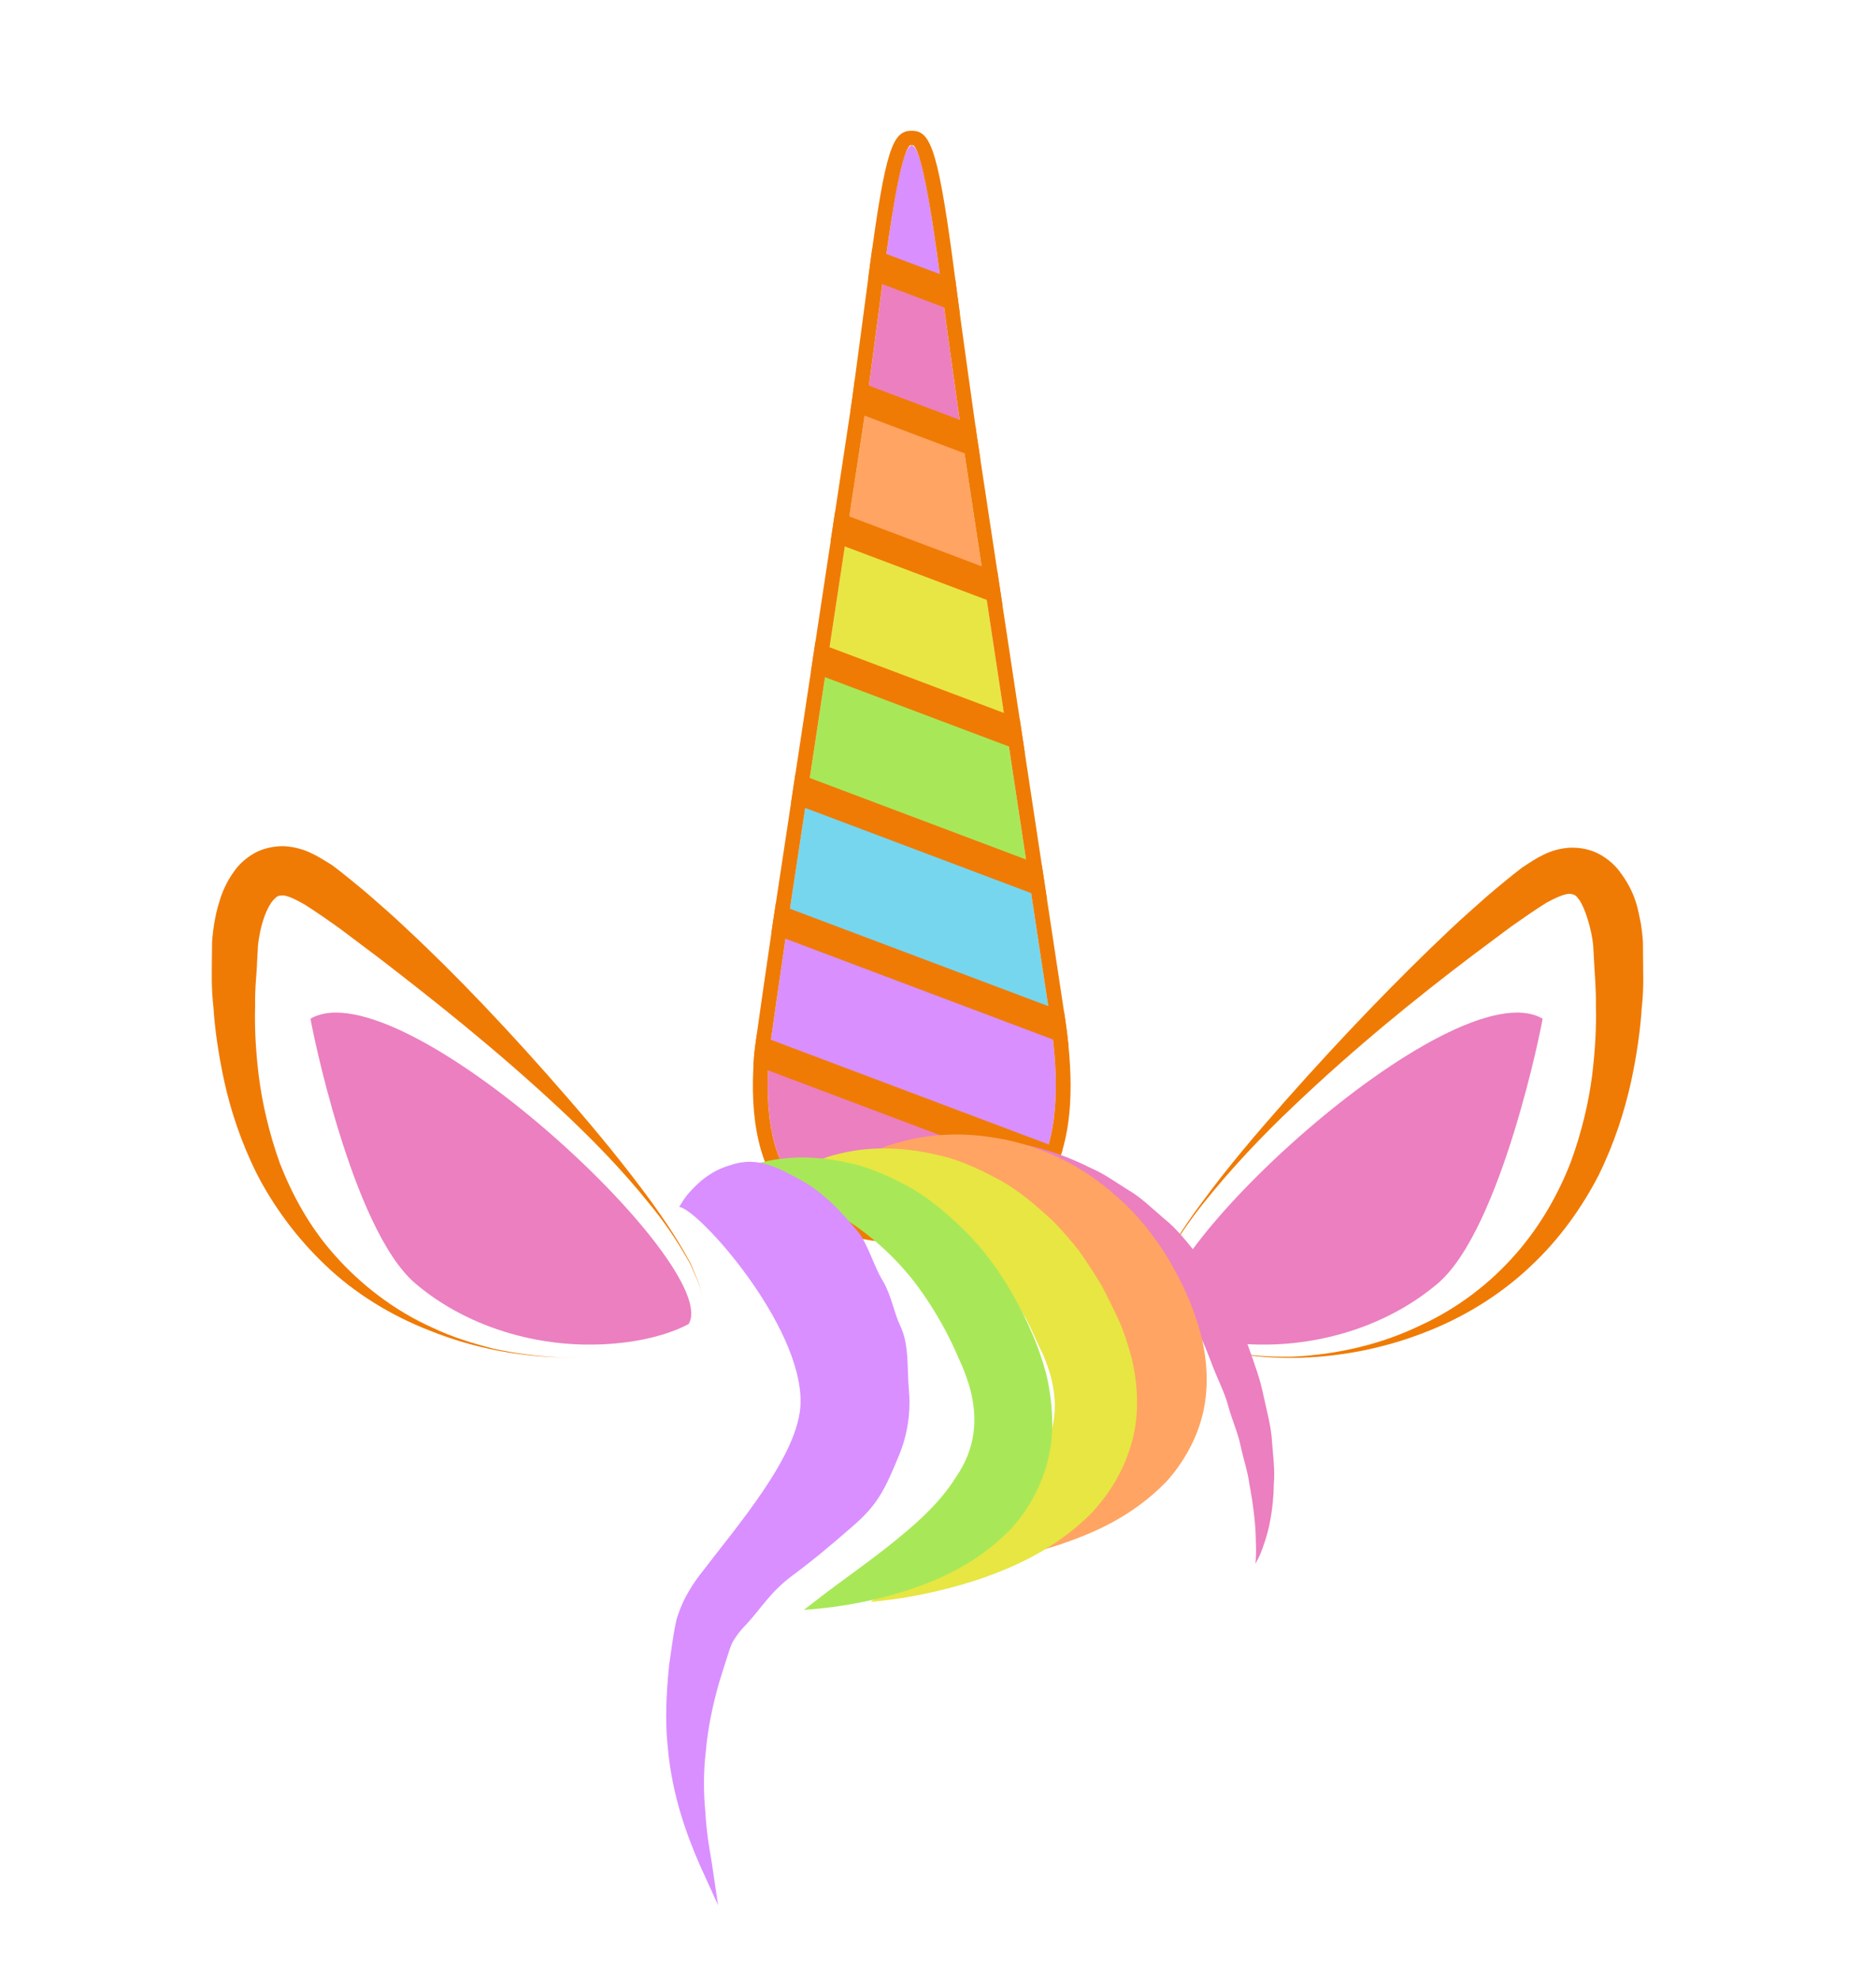 <?xml version="1.0" encoding="utf-8"?>
<!-- Generator: Adobe Illustrator 19.0.0, SVG Export Plug-In . SVG Version: 6.00 Build 0)  -->
<svg version="1.1" id="Layer_1" xmlns="http://www.w3.org/2000/svg" xmlns:xlink="http://www.w3.org/1999/xlink" x="0px" y="0px"
	 viewBox="0 0 422 445.333" enable-background="new 0 0 422 445.333" xml:space="preserve">
<g id="XMLID_14565_">
	<g id="XMLID_14578_">
		<g id="XMLID_14616_">
			<g id="XMLID_14617_">
				<path id="XMLID_14618_" fill="#EF7B05" d="M47.705,211.998c-0.003,0.104,0.048-1.635,0.472-4.27
					c0.244-1.363,0.552-3.042,1.199-5.056c0.603-1.993,1.552-4.4,3.531-7.047
					c0.969-1.315,2.444-2.681,4.298-3.739c1.937-1.08,4.255-1.591,6.526-1.586
					c4.684,0.193,7.73,2.25,11.055,4.327c2.463,1.85,5.165,4.066,8.006,6.461
					c2.688,2.371,5.558,4.807,8.377,7.514c11.464,10.624,23.972,23.825,36.691,38.503
					c6.362,7.328,12.755,15.063,18.744,23.277c2.954,4.131,5.832,8.379,8.273,12.903
					c0.683,1.09,1.048,2.349,1.586,3.511c0.491,1.187,1.087,2.349,1.184,3.652
					c0.399,2.562-0.768,5.134-2.584,6.95c-3.793,3.545-8.861,5.299-13.816,6.437
					c-5.013,1.104-10.142,1.468-15.213,1.419c-10.145-0.247-20.073-2.301-29.097-5.899
					c-9.064-3.497-17.259-8.587-23.8-14.879c-6.572-6.243-11.694-13.358-15.37-20.497
					c-3.579-7.188-5.865-14.254-7.28-20.623c-1.395-6.372-2.165-12.031-2.466-16.688
					c-0.53-4.674-0.363-8.328-0.358-10.83C47.691,213.337,47.705,211.998,47.705,211.998z M58.031,212.685
					c0,0-0.068,1.236-0.196,3.562c-0.049,2.327-0.521,5.754-0.448,10.089c-0.133,4.357,0.09,9.631,0.819,15.629
					c0.772,5.996,2.242,12.666,4.763,19.698c2.712,6.917,6.577,14.206,12.37,20.672
					c5.739,6.461,13.145,12.307,21.928,16.25c4.34,2.073,9.036,3.55,13.847,4.751
					c4.854,1.056,9.852,1.7,14.92,1.908c5.071,0.068,10.2-0.31,15.213-1.409
					c4.955-1.138,10.024-2.892,13.816-6.437c1.814-1.816,2.991-4.393,2.576-6.95
					c-0.121-1.303-0.734-2.441-1.247-3.623c-0.561-1.153-0.944-2.393-1.647-3.473
					c-2.523-4.461-5.407-8.689-8.641-12.593c-6.33-7.904-13.348-15.019-20.398-21.587
					c-14.101-13.145-28.247-24.319-40.375-33.662c-3.049-2.293-5.97-4.49-8.747-6.58
					c-2.714-1.94-5.328-3.773-8.033-5.492c-1.976-1.138-4.219-2.216-5.103-2.037c-0.848,0-1.136,0.121-2.008,1.063
					c-1.63,1.915-2.531,5.238-2.933,7.146C58.092,211.738,58.044,212.584,58.031,212.685z"/>
			</g>
		</g>
		<path id="XMLID_14615_" fill="#EB7FC0" d="M139.88,301.986c-16.971,1.937-34.33-3.051-46.448-13.338
			c-14.39-12.235-23.607-58.986-23.578-59.557c20.328-11.712,92.906,55.779,85.05,68.672
			C152.115,299.293,147.068,301.172,139.88,301.986z"/>
		<g id="XMLID_14610_">
			<g id="XMLID_14611_">
				<path id="XMLID_14612_" fill="#EF7B05" d="M358.386,212.715c-0.01-0.112-0.058-0.92-0.47-3.025
					c-0.426-1.894-1.259-5.107-2.572-7.175c-0.741-1.01-0.979-1.298-1.952-1.453
					c-1.012-0.266-3.342,0.78-5.434,1.901c-2.712,1.7-5.347,3.528-8.093,5.465
					c-2.79,2.085-5.725,4.277-8.786,6.563c-12.235,9.261-26.275,20.589-40.234,33.897
					c-6.999,6.635-13.876,13.881-20.202,21.795c-3.153,3.967-6.04,8.195-8.563,12.661
					c-0.702,1.08-1.085,2.32-1.642,3.478c-0.514,1.177-1.129,2.325-1.235,3.627
					c-0.407,2.562,0.765,5.134,2.582,6.95c3.798,3.536,8.854,5.328,13.823,6.413
					c5.018,1.06,10.142,1.395,15.203,1.303c10.113-0.494,19.965-2.819,28.581-6.98
					c8.699-3.967,16.056-9.759,21.674-16.23c5.652-6.481,9.566-13.62,12.249-20.493
					c2.543-6.955,4.064-13.571,4.824-19.536c0.736-5.967,0.974-11.217,0.848-15.555
					c0.063-4.318-0.32-7.737-0.402-10.057C358.459,213.945,358.386,212.715,358.386,212.715z M369.574,211.969
					c0,0,0.01,1.344,0.034,3.853c-0.024,2.509,0.233,6.17-0.305,10.861c-0.291,4.676-1.052,10.36-2.437,16.766
					c-1.428,6.393-3.661,13.523-7.221,20.783c-3.705,7.183-8.776,14.448-15.489,20.676
					c-6.659,6.282-14.903,11.426-24.052,14.899c-9.13,3.521-19.117,5.473-29.288,5.58
					c-5.081,0.024-10.215-0.383-15.223-1.521c-4.94-1.191-10.016-2.906-13.809-6.466
					c-1.816-1.816-2.988-4.388-2.582-6.95c0.112-1.298,0.707-2.455,1.201-3.642
					c0.538-1.167,0.906-2.417,1.589-3.507c2.441-4.524,5.318-8.771,8.35-12.84
					c5.996-8.205,12.53-15.805,18.943-23.069c12.864-14.511,25.476-27.559,36.839-38.265
					c2.824-2.688,5.662-5.151,8.336-7.529c2.809-2.395,5.487-4.618,7.943-6.49c3.211-2.095,6.166-4.187,10.723-4.463
					c2.213-0.08,4.504,0.341,6.457,1.353c1.874,0.984,3.39,2.306,4.422,3.577
					c4.117,5.209,4.494,9.35,5.091,12.077C369.526,210.305,369.574,212.083,369.574,211.969z"/>
			</g>
		</g>
		<path id="XMLID_14609_" fill="#EB7FC0" d="M276.969,301.986c16.971,1.937,34.335-3.051,46.448-13.338
			c14.385-12.235,23.611-58.986,23.578-59.557c-20.328-11.712-92.906,55.779-85.05,68.672
			C264.738,299.293,269.781,301.172,276.969,301.986z"/>
		<g id="XMLID_14579_">
			<g id="XMLID_14600_">
				<path id="XMLID_14608_" fill="#DA8FFF" d="M172.98,237.382l61.676,23.552c2.935-6.984,3.715-16.817,1.778-30.405
					l-59.264-22.633C177.17,207.895,173.164,235.145,172.98,237.382z"/>
				<path id="XMLID_14607_" fill="#76D6EE" d="M177.17,207.895l59.264,22.633c-0.014-0.068-0.014-0.131-0.024-0.198
					l-4.969-32.79l-49.819-19.025L177.17,207.895z"/>
				<path id="XMLID_14606_" fill="#EC7FC0" d="M205.087,276.268c13.983,0,24.716-3.759,29.569-15.334l-61.676-23.552
					C170.51,267.84,184.154,276.268,205.087,276.268z"/>
				<polygon id="XMLID_14605_" fill="#A8E858" points="181.621,178.515 231.44,197.54 226.442,164.542 186.072,149.125 				
					"/>
				<polygon id="XMLID_14604_" fill="#E8E644" points="186.072,149.125 226.442,164.542 221.439,131.553 190.523,119.745 
									"/>
				<polygon id="XMLID_14603_" fill="#FFA462" points="194.974,90.355 190.523,119.745 221.439,131.553 216.445,98.555 				
					"/>
				<path id="XMLID_14602_" fill="#EC7FC0" d="M211.912,65.736l-13-4.96c-1.211,9.178-3.938,29.579-3.938,29.579
					l21.471,8.2C216.445,98.555,212.885,73.321,211.912,65.736z"/>
				<path id="XMLID_14601_" fill="#DA8FFF" d="M205.087,32.733c-2.121,0-4.243,13.46-6.175,28.043l13,4.96
					C209.814,49.399,207.451,32.733,205.087,32.733z"/>
			</g>
			<g id="XMLID_14583_">
				<defs>
					<path id="XMLID_14584_" d="M205.087,279.599c-12.719,0-21.756-3.1-27.627-9.464
						c-6.48-7.032-9.033-17.834-7.803-33.025c0.189-2.276,3.803-26.9,4.219-29.699l17.805-117.555l3.928-29.516
						c3.589-27.084,5.245-30.935,9.478-30.935c4.408,0,6.069,4.229,10.128,35.909
						c0.974,7.57,4.529,32.775,4.529,32.775l19.955,131.741c2,13.995,1.342,24.515-1.971,32.39
						C232.826,273.913,222.15,279.599,205.087,279.599z"/>
				</defs>
				<clipPath id="XMLID_730_">
					<use xlink:href="#XMLID_14584_"  overflow="visible"/>
				</clipPath>
				<g id="XMLID_14585_" clip-path="url(#XMLID_730_)">
					<g id="XMLID_14598_">
						<polygon id="XMLID_14599_" fill="#EF7B05" points="245.54,268.15 161.589,236.506 163.937,230.272 247.898,261.911 
													"/>
					</g>
					<g id="XMLID_14596_">
						<polygon id="XMLID_14597_" fill="#EF7B05" points="245.54,237.058 161.594,205.425 163.942,199.192 247.898,230.829 
													"/>
					</g>
					<g id="XMLID_14594_">
						<polygon id="XMLID_14595_" fill="#EF7B05" points="245.54,205.977 161.594,174.335 163.942,168.102 247.898,199.744 
													"/>
					</g>
					<g id="XMLID_14592_">
						<polygon id="XMLID_14593_" fill="#EF7B05" points="245.54,174.892 161.589,143.25 163.933,137.017 247.898,168.659 
													"/>
					</g>
					<g id="XMLID_14590_">
						<polygon id="XMLID_14591_" fill="#EF7B05" points="245.54,143.803 161.594,112.16 163.942,105.932 247.898,137.569 
													"/>
					</g>
					<g id="XMLID_14588_">
						<polygon id="XMLID_14589_" fill="#EF7B05" points="245.54,112.722 161.589,81.075 163.937,74.847 247.898,106.489 
													"/>
					</g>
					<g id="XMLID_14586_">
						<polygon id="XMLID_14587_" fill="#EF7B05" points="245.54,81.632 161.589,49.995 163.937,43.762 247.898,75.403 
													"/>
					</g>
				</g>
			</g>
			<path id="XMLID_14580_" fill="#EF7B05" d="M239.698,229.831l-19.955-131.741c0,0-3.555-25.206-4.529-32.775
				c-4.059-31.681-5.72-35.909-10.128-35.909c-4.233,0-5.89,3.851-9.478,30.935l-3.928,29.516l-17.805,117.555
				c-0.416,2.799-4.03,27.423-4.219,29.699c-1.23,15.191,1.323,25.993,7.803,33.025
				c5.87,6.364,14.908,9.464,27.627,9.464c17.063,0,27.738-5.686,32.64-17.378
				C241.04,254.346,241.698,243.826,239.698,229.831z M234.656,260.933c-4.388,10.461-13.784,15.334-29.569,15.334
				c-11.736,0-19.974-2.742-25.181-8.389c-5.812-6.306-8.079-16.284-6.926-30.497
				c0.145-1.806,2.886-20.648,4.189-29.487l17.804-117.54l3.938-29.629c1.056-7.972,3.531-26.059,5.793-28.059h0.755
				c2.422,2,5.144,22.809,6.452,33.019c0.974,7.585,4.533,32.844,4.533,32.844l19.965,131.788
				C238.304,243.591,237.727,253.62,234.656,260.933z"/>
		</g>
	</g>
	<g id="XMLID_14566_">
		<g id="XMLID_14569_">
			<g id="XMLID_14576_">
				<path id="XMLID_14577_" fill="#EB7FC0" d="M227.749,257.01c0,0,7.411,0.533,17.751,5.735
					c2.664,1.124,5.231,2.954,8.059,4.737c2.94,1.657,5.512,4.204,8.341,6.626c2.945,2.315,5.289,5.473,7.803,8.525
					c2.659,2.964,4.567,6.548,6.514,10.093l2.785,5.347c1.003,2.238,1.357,3.642,2.063,5.473
					c1.236,3.497,2.446,6.752,3.197,10.529c0.79,3.594,1.748,7.11,1.889,10.413
					c0.281,3.303,0.649,6.374,0.397,9.251c-0.102,5.696-1.08,10.317-2.165,13.349
					c-0.969,3.041-1.976,4.562-1.976,4.562s0.238-1.851,0.087-5.028c-0.005-3.148-0.465-7.672-1.468-12.951
					c-0.329-2.635-1.298-5.444-1.942-8.427c-0.581-2.984-1.971-5.938-2.809-9.067
					c-0.765-3.032-2.615-6.432-3.836-9.861c-0.644-1.56-1.415-3.74-1.981-4.863l-2.577-4.553
					c-1.55-3.08-3.104-6.238-5.356-8.854c-2.194-2.674-3.807-5.754-6.268-7.982
					c-2.402-2.267-4.287-5.028-6.728-6.858c-2.393-1.918-4.369-4.175-6.606-5.715
					C234.385,260.739,227.749,257.01,227.749,257.01z"/>
			</g>
			<g id="XMLID_14574_">
				<path id="XMLID_14575_" fill="#FFA462" d="M212.847,352.503c0,0,2.063-1.57,5.666-4.175
					c3.56-2.461,8.602-5.977,14.7-10.239c5.725-4.272,12.404-9.348,16.357-15.596
					c4.122-6.122,4.344-12.399,1.787-20.042l-0.993-2.664l-1.559-3.516c-0.92-1.889-1.855-3.652-2.969-5.57
					c-2.146-3.729-4.592-7.139-7.25-10.219c-5.405-6.026-11.944-10.53-18.357-13.668
					c-6.359-3.129-12.365-4.998-16.715-6.17c-4.349-1.143-7.032-1.637-7.032-1.637s2.32-1.269,6.848-2.393
					c4.476-1.143,11.275-2.16,19.718-0.853c8.296,1.163,18.492,4.882,27.147,12.457
					c4.398,3.642,8.292,8.147,11.498,13.097c1.569,2.412,3.075,5.221,4.422,7.934l1.584,3.555
					c0.737,1.831,1.124,3.013,1.628,4.582c1.947,5.938,2.78,12.796,1.506,19.345
					c-1.288,6.577-4.65,12.235-8.404,16.429c-7.958,8.185-16.806,11.74-24.198,14.268
					c-7.483,2.441-13.818,3.536-18.245,4.204C215.457,352.28,212.847,352.503,212.847,352.503z"/>
			</g>
			<g id="XMLID_14572_">
				<path id="XMLID_14573_" fill="#E7E643" d="M195.836,360.281c0,0,2.073-1.521,5.643-4.184
					c3.584-2.558,8.786-6.093,14.588-10.481c5.701-4.388,12.312-9.6,16.622-16.041
					c4.616-6.326,5.623-13.019,3.574-20.439c-0.591-1.782-1.298-4.02-2.136-5.512
					c-1.08-2.276-2.185-4.912-3.24-6.926c-1.143-1.695-1.991-3.516-3.057-5.28
					c-1.342-1.647-2.363-3.564-3.661-5.24c-2.548-3.284-5.381-6.132-8.278-8.776
					c-2.896-2.606-6.035-4.728-9.067-6.616c-6.108-3.72-12.017-5.986-16.303-7.497
					c-4.34-1.434-7.018-2.034-7.018-2.034s2.378-1.259,6.999-2.17c4.601-0.939,11.532-1.405,19.965,0.571
					c4.291,0.814,8.762,2.742,13.334,5.163c4.63,2.315,8.907,5.928,13.141,9.861
					c1.971,2.025,3.874,4.253,5.72,6.539c1.734,2.431,3.477,5.124,5.095,7.817c1.405,2.538,2.359,4.708,3.56,7.13
					c1.526,3.216,2.344,6.016,3.24,9.222c1.536,6.344,1.792,13.464-0.203,19.79
					c-1.884,6.326-5.357,11.489-9.164,15.47c-7.953,7.73-16.598,11.556-23.989,14.201
					c-7.43,2.538-13.789,3.797-18.231,4.534C198.481,360.039,195.836,360.281,195.836,360.281z"/>
			</g>
			<g id="XMLID_14570_">
				<path id="XMLID_14571_" fill="#A8E858" d="M180.837,362.054c0,0,1.86-1.433,5.226-4.03
					c3.322-2.509,8.151-5.899,13.527-10.103c5.318-4.233,11.469-9.299,15.412-15.673
					c4.345-6.258,5.217-13.087,3.008-20.652c-0.606-1.928-1.294-3.894-2.262-5.89
					c-1.172-2.751-2.025-4.466-3.061-6.442c-2.151-4.059-4.553-7.75-7.134-11.13
					c-5.241-6.664-11.469-11.779-17.674-15.324c-6.156-3.604-12.046-5.696-16.303-7.091
					c-4.229-1.308-6.815-1.869-6.815-1.869s2.087-1.337,6.379-2.383c4.282-1.114,10.781-1.879,19.049-0.077
					c4.117,0.745,8.578,2.528,13.208,4.96c4.63,2.383,9.115,6.025,13.368,10.19
					c4.31,4.166,7.977,9.241,11.067,14.598c1.536,2.76,3.158,5.919,4.093,8.195
					c1.332,2.916,2.432,6.122,3.342,9.358c1.603,6.606,2.063,13.89,0.324,20.197
					c-1.657,6.277-4.853,11.343-8.379,15.17c-7.304,7.411-15.407,10.966-22.367,13.368
					c-7.008,2.306-13.039,3.362-17.276,3.962C183.311,361.918,180.837,362.054,180.837,362.054z"/>
			</g>
		</g>
		<g id="XMLID_14567_">
			<path id="XMLID_14568_" fill="#D98FFF" d="M198.602,288.086c-1.937-3.08-3.381-8.35-5.638-11.13
				c-4.548-5.386-8.365-9.415-14.371-12.399c-5.899-3.264-9.764-4.068-14.366-2.499
				c-4.741,1.376-7.609,4.33-9.629,6.655c-0.751,0.979-1.298,1.86-1.821,2.722
				c4.243,0.397,27.651,26.513,27.307,44.075c-0.228,11.682-14.429,27.83-22.847,38.921
				c-1.06,1.415-2.063,2.954-2.964,4.65c-0.925,1.686-1.928,4.34-2.155,5.444
				c-0.862,3.972-1.085,6.674-1.598,9.948c-0.64,6.335-0.945,12.448-0.334,18.192
				c0.988,11.537,4.587,20.614,7.115,26.503c2.684,5.918,4.229,9.299,4.229,9.299s-0.543-3.623-1.472-9.91
				c-0.562-3.139-1.153-6.858-1.395-11.091c-0.392-4.185-0.47-8.805,0.121-13.688
				c0.421-4.892,1.463-10.065,2.964-15.315c0.78-2.509,1.574-5.095,2.432-7.681
				c0.678-1.821,0.901-1.928,1.496-2.838c0.591-0.901,1.419-1.821,2.272-2.703c3.415-3.691,5.192-7.013,10.021-10.694
				c4.955-3.681,9.038-7.091,14.192-11.605c5.109-4.494,6.873-7.739,10.234-16.061
				c1.647-4.078,2.538-9.144,2.054-14.268c-0.441-5.134,0.102-10.171-1.957-14.482
				C201.082,295.166,200.539,291.417,198.602,288.086z"/>
		</g>
	</g>
</g>
</svg>
